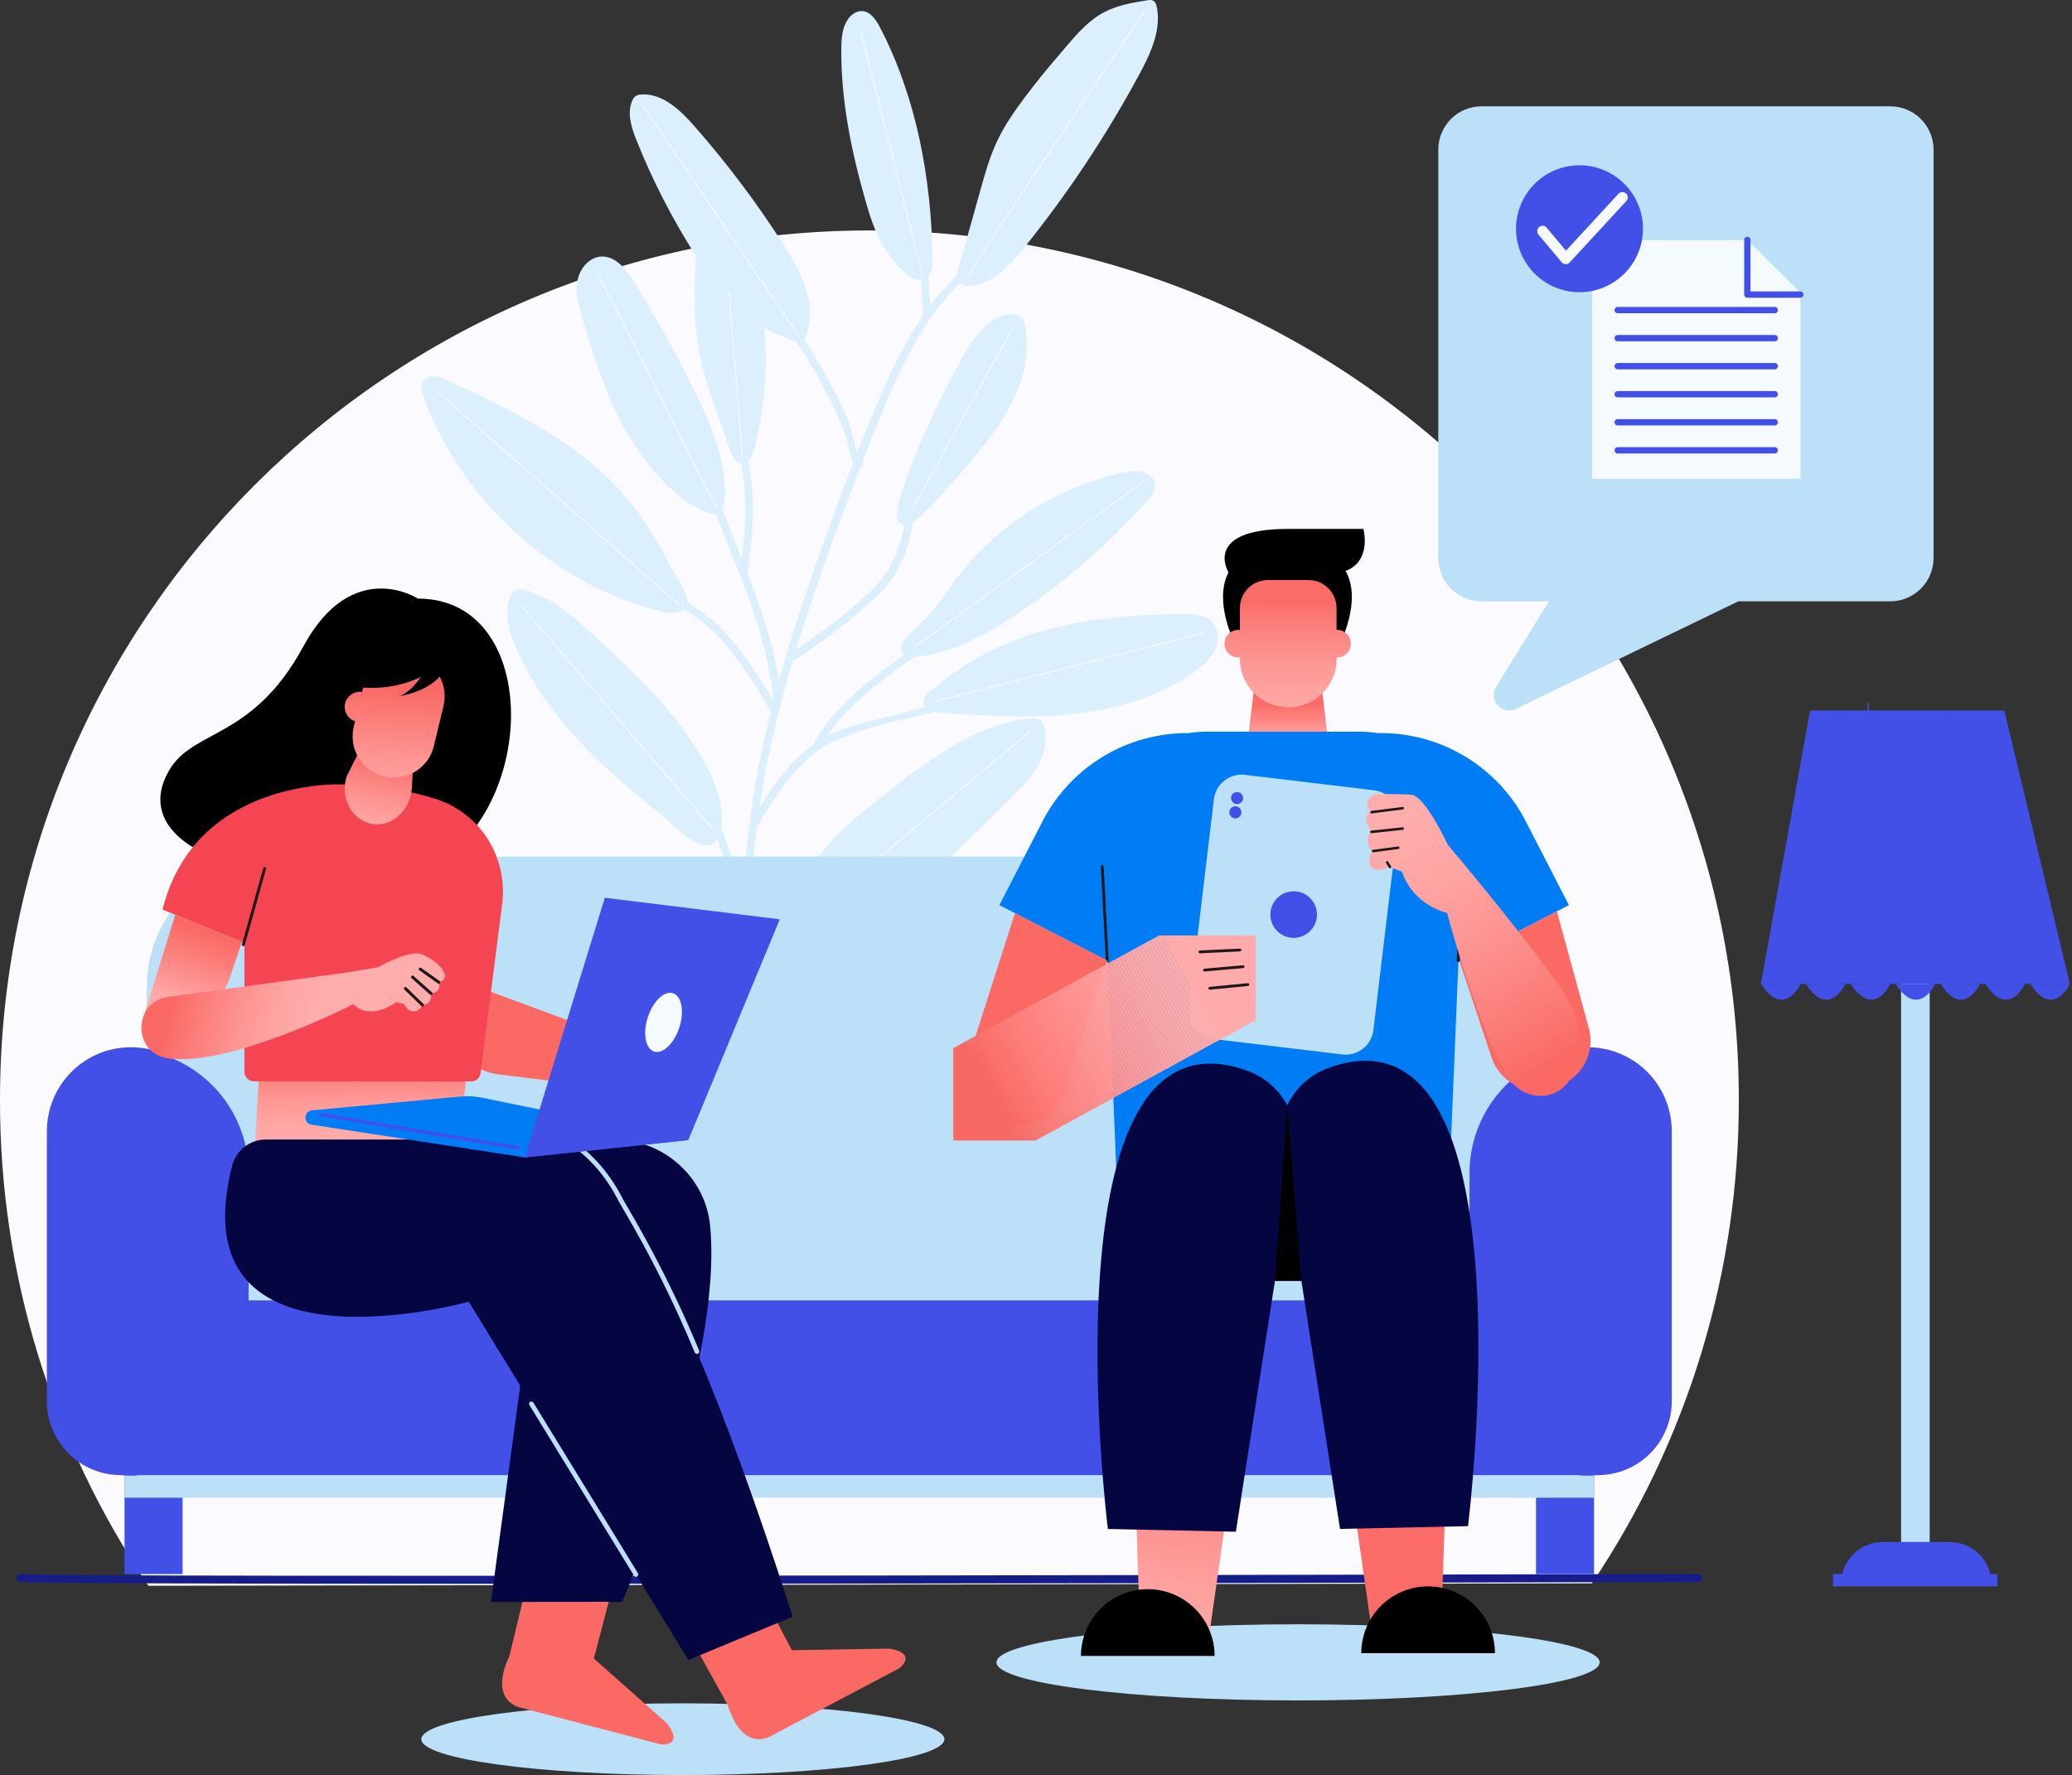 <svg width="587" height="503" viewBox="0 0 587 503" fill="none" xmlns="http://www.w3.org/2000/svg">
<rect x="0" y="0" width="587" height="503" fill="#333333" stroke="none"/>
<path d="M450.996 448.639C478.2 408.119 492.69 360.401 492.611 311.597C492.611 175.563 382.332 65.301 246.296 65.301C110.259 65.301 0 175.58 0 311.613C-0.083 360.692 14.565 408.666 42.05 449.326L450.996 448.639Z" fill="#FAFAFF"/>
<path d="M342.975 175.749C341.043 174.09 338.255 173.98 335.706 173.99C322.428 174.056 309.068 175.016 296.272 178.534C284.601 181.747 273.368 187.198 264.439 195.32C264.122 195.433 263.815 195.574 263.523 195.742C262.129 196.562 261.166 198.361 261.837 199.834C261.924 200.024 262.036 200.201 262.169 200.362L252.742 202.789C246.624 204.365 240.162 205.544 234.486 208.431C240.676 199.267 250.023 192.641 259.006 186.159C269.169 185.302 278.427 180.337 286.931 174.783C300.354 166.012 312.603 155.563 323.381 143.691C323.952 143.063 324.517 142.432 325.077 141.799C326.405 140.309 327.779 138.546 327.029 136.445C326.637 135.419 325.862 134.586 324.868 134.121C322.79 133.109 320.5 133.457 318.329 133.929C299.925 137.865 283.472 148.1 271.805 162.867C270.049 165.104 268.406 167.438 266.76 169.771C264.471 172.965 261.812 175.878 258.84 178.448C257.804 179.358 256.872 180.379 256.058 181.492C255.394 182.391 254.793 183.45 255.547 184.678C255.732 184.974 255.965 185.237 256.237 185.455C246.485 192.509 236.547 199.878 230.638 210.443C230.57 210.569 230.523 210.706 230.502 210.848C224.026 215.442 219.326 222.2 215.137 228.962C217.228 214.732 220.591 200.704 224.677 186.909C224.826 186.969 224.988 186.989 225.147 186.968C225.307 186.947 225.458 186.886 225.586 186.789C233.974 181.123 242.399 174.913 249.582 167.746C255.132 162.203 257.27 155.431 258.664 148.059C258.983 147.83 259.29 147.584 259.583 147.322C261.604 145.523 263.531 143.621 265.356 141.623C268.874 137.848 272.286 133.975 275.592 130.005C280.04 124.671 284.326 119.115 287.27 112.824C290.214 106.534 291.758 99.411 290.49 92.576C290.284 91.471 289.942 90.286 289.026 89.639C288.342 89.218 287.543 89.023 286.742 89.081C280.478 89.167 276.12 95.152 273.036 100.606C266.79 111.657 261.411 123.177 256.948 135.061C255.756 138.234 254.624 141.533 254.322 144.879C253.989 145.495 253.908 146.216 254.096 146.891C254.14 147.04 254.199 147.185 254.272 147.322C254.286 147.632 254.309 147.941 254.342 148.248L254.485 147.661C254.92 148.245 255.563 148.639 256.28 148.763C254.777 155.863 252.384 162.117 246.654 167.457C240.075 173.598 232.912 179.098 225.484 184.17C226.176 181.889 226.885 179.616 227.611 177.352C232.441 162.293 237.928 147.419 243.64 132.661C243.828 132.621 244 132.528 244.136 132.392C244.273 132.257 244.366 132.085 244.407 131.897L244.45 131.645C244.499 131.374 244.462 131.094 244.344 130.845C245.718 127.304 247.104 123.773 248.5 120.25C254.229 105.757 260.908 91.04 272.087 80.122C272.087 80.122 272.087 80.122 272.107 80.142C272.308 80.319 272.531 80.47 272.771 80.59C273.604 81.012 274.587 81.018 275.513 80.906C281.517 80.185 286.035 75.263 289.836 70.559C302.302 55.141 313.312 38.6 322.727 21.151C325.263 16.454 327.736 11.339 328.008 6.121C328.083 4.799 328.001 3.473 327.763 2.171C327.616 1.374 327.328 0.488 326.591 0.149C326.09 -0.083 325.509 0.003 324.968 0.093C320.825 0.757 316.606 1.477 312.885 3.412C307.647 6.151 303.9 11.08 300.092 15.495C296.657 19.478 293.328 23.554 290.184 27.776C287.373 31.544 284.667 35.437 282.629 39.683C280.412 44.306 279.018 49.276 277.65 54.215C275.513 61.812 273.388 69.402 271.277 76.985C271.189 77.31 271.15 77.645 271.161 77.981C268.376 80.655 265.814 83.551 263.5 86.641C263.387 83.811 263.221 80.983 263.002 78.157C264.097 76.859 264.24 74.788 264.207 72.992C263.805 50.467 259.666 27.677 249.27 7.694C248.161 5.57 246.561 3.206 244.168 3.143C242.558 3.1 241.101 4.186 240.185 5.513C238.565 7.89 238.366 10.934 238.343 13.812C238.22 28.261 241.131 42.587 245.081 56.485C246.299 60.77 247.63 65.062 249.781 68.959C251.942 72.869 254.878 76.296 258.411 79.03L257.668 78.35C258.697 79.03 259.809 79.445 260.884 79.319C261.128 82.702 261.298 86.088 261.396 89.476C261.394 89.506 261.394 89.536 261.396 89.566C256.533 96.639 252.679 104.48 249.29 112.492C247.077 117.733 244.922 123.013 242.824 128.332C241.911 125.73 241.47 122.275 240.66 120.193C239.408 117.019 237.994 113.912 236.424 110.883C233.822 105.807 230.864 100.925 227.814 96.108C228.478 95.401 228.81 94.083 229.185 92.158C229.712 89.02 229.526 85.804 228.64 82.748C227.336 78.018 224.777 73.739 222.151 69.593C214.539 57.658 206.022 46.325 196.675 35.693C192.692 31.152 187.676 26.372 181.642 26.774C181.138 26.779 180.643 26.904 180.198 27.139C179.679 27.503 179.287 28.019 179.076 28.616C177.582 32.158 178.9 36.201 180.327 39.772C184.891 51.197 190.528 62.163 197.163 72.524C196.522 82.343 196.346 92.254 198.474 101.837C199.53 106.594 201.129 111.208 202.746 115.808C204.14 119.805 205.535 123.8 206.932 127.795C207.43 129.222 208.133 130.852 209.587 131.227C209.689 131.252 209.792 131.271 209.896 131.283C211.761 140.392 211.3 149.019 210.125 158.25C208.293 153.603 206.431 149.025 204.708 144.474C207.645 132.717 200.303 117.89 195.287 107.882C190.481 98.289 185.239 88.93 179.56 79.803C177.406 76.345 174.429 72.501 170.356 72.69C166.827 72.853 164.135 76.255 163.548 79.737C162.96 83.219 163.966 86.758 164.975 90.143C168.361 101.539 171.903 113.027 177.98 123.247C182.767 131.303 192.622 144.03 202.875 145.819C209.252 162.495 217.481 179.859 218.954 197.69C218.969 197.932 219.057 198.163 219.207 198.354C219.187 198.42 219.17 198.487 219.154 198.553C215.25 192.037 211.041 185.482 205.999 179.819C202.71 176.128 198.823 173.21 194.713 170.617C194.713 168.035 192.028 164.331 191.115 162.545C187.291 155.056 183.095 147.697 177.668 141.235C164.491 125.544 145.308 116.409 126.74 107.736C124.569 106.74 121.585 105.877 120.101 107.769C119.026 109.153 119.537 111.151 120.144 112.798C130.7 141.48 155.608 164.463 185.044 172.682C187.119 173.263 191.782 174.514 193.82 172.659C197.701 175.115 201.359 177.884 204.442 181.379C209.786 187.44 214.198 194.497 218.307 201.434C218.333 201.477 218.363 201.517 218.397 201.554C215.617 212.527 213.523 223.663 212.126 234.897C211.439 240.622 211.008 246.358 210.769 252.101C208.6 246.192 206.434 240.283 204.27 234.372C205.929 225.108 198.627 213.819 193.618 206.792C186.75 197.166 178.017 189.076 169.34 181.047C163.365 175.507 157.108 169.808 149.351 167.285C148.451 166.989 147.472 166.744 146.566 167.026C145.262 167.438 144.525 168.815 144.156 170.133C142.898 174.627 144.379 179.427 146.244 183.699C154.672 203.018 170.635 217.556 186.807 230.445C191.059 233.834 199.632 243.577 203.148 237.695C205.458 244.002 207.769 250.308 210.082 256.615C210.174 256.876 210.361 257.093 210.606 257.223C210.251 273.122 211.244 289.052 212.266 304.931C212.359 306.339 214.563 306.349 214.47 304.931C214.038 298.273 213.604 291.604 213.275 284.932C217.131 276.021 222.524 267.858 229.208 260.814C233.682 266.537 240.809 263.536 246.183 260.386C261.575 251.364 274.368 238.083 286.875 225.563C289.633 222.801 292.428 219.989 294.284 216.557C296.139 213.125 296.939 208.923 295.518 205.291C295.342 204.73 295.001 204.235 294.539 203.871C293.925 203.452 293.122 203.479 292.385 203.539C277.242 204.803 264.307 214.493 252.297 223.803C245.044 229.43 237.652 235.182 232.009 242.501C228.395 247.191 225.142 253.186 227.993 258.886C221.938 265.166 216.899 272.351 213.056 280.182C212.495 266.62 212.458 253.05 213.806 239.524C213.989 237.688 214.204 235.856 214.43 234.024C214.603 233.933 214.747 233.795 214.845 233.625C220.744 223.866 227.097 213.679 238.117 209.228C246.568 205.819 255.839 203.801 264.914 201.736C265.415 201.822 265.92 201.881 266.428 201.912C278.779 202.772 291.193 203.618 303.475 202.367C315.756 201.116 328.081 197.63 338.192 190.514C340.642 188.791 343.025 186.763 344.25 184.031C345.475 181.299 345.229 177.704 342.975 175.749ZM211.768 162.442C213.318 151.508 214.208 141.231 211.994 130.56C212.459 130.165 212.821 129.664 213.049 129.099C213.13 128.895 213.197 128.685 213.248 128.472C213.722 127.353 214.073 126.185 214.294 124.99C216.548 114.477 217.666 103.527 216.521 92.888C218.849 94.216 221.293 95.327 223.824 96.208C224.385 96.41 224.962 96.562 225.55 96.662C228.926 101.973 232.189 107.361 235.023 112.99C236.986 116.843 238.656 120.837 240.019 124.94C240.64 126.842 240.836 129.235 241.735 131.104C236.424 144.713 231.508 158.512 226.937 172.33C224.674 179.178 222.549 186.102 220.624 193.073C219.13 182.647 215.632 172.446 211.768 162.442Z" fill="#DCEFFD"/>
<path d="M274.464 78.16C274.435 78.161 274.406 78.154 274.381 78.141C274.342 78.119 274.314 78.083 274.303 78.041C274.291 77.998 274.296 77.953 274.318 77.915C279.011 69.563 323.846 3.402 324.297 2.735C324.309 2.717 324.325 2.701 324.343 2.689C324.361 2.677 324.381 2.669 324.402 2.665C324.424 2.661 324.446 2.661 324.467 2.666C324.488 2.671 324.508 2.679 324.526 2.692C324.562 2.716 324.588 2.754 324.596 2.797C324.605 2.84 324.597 2.884 324.573 2.921C324.118 3.585 279.293 69.739 274.606 78.077C274.592 78.103 274.571 78.123 274.546 78.138C274.521 78.153 274.493 78.16 274.464 78.16Z" fill="#F5FAFF"/>
<path d="M261.319 78.16C261.282 78.161 261.245 78.149 261.216 78.126C261.186 78.103 261.166 78.071 261.157 78.034L243.647 8.56C243.637 8.517 243.644 8.472 243.667 8.434C243.69 8.396 243.727 8.369 243.77 8.358C243.791 8.353 243.813 8.351 243.834 8.354C243.855 8.357 243.876 8.365 243.895 8.376C243.913 8.387 243.929 8.402 243.942 8.419C243.955 8.437 243.964 8.456 243.969 8.477L261.479 77.955C261.484 77.976 261.485 77.998 261.482 78.019C261.479 78.041 261.472 78.062 261.461 78.081C261.45 78.1 261.435 78.116 261.418 78.129C261.4 78.142 261.38 78.152 261.359 78.157L261.319 78.16Z" fill="#F5FAFF"/>
<path d="M225.756 94.648C225.728 94.648 225.701 94.641 225.677 94.629C225.653 94.616 225.632 94.597 225.616 94.575L182.272 30.382C182.257 30.364 182.245 30.343 182.239 30.321C182.232 30.299 182.23 30.275 182.233 30.252C182.236 30.228 182.244 30.206 182.256 30.186C182.268 30.166 182.284 30.149 182.304 30.136C182.323 30.122 182.345 30.113 182.368 30.109C182.391 30.105 182.415 30.106 182.438 30.112C182.46 30.117 182.482 30.128 182.5 30.142C182.519 30.157 182.534 30.175 182.545 30.196L225.892 94.389C225.904 94.407 225.913 94.427 225.918 94.449C225.923 94.47 225.923 94.492 225.919 94.514C225.915 94.536 225.907 94.556 225.895 94.575C225.883 94.593 225.867 94.609 225.849 94.621C225.821 94.639 225.789 94.649 225.756 94.648V94.648Z" fill="#F5FAFF"/>
<path d="M210.308 129.448C210.264 129.448 210.221 129.43 210.19 129.399C210.159 129.368 210.142 129.326 210.142 129.282C210.142 128.707 206.427 83.256 206.391 82.811C206.389 82.789 206.391 82.767 206.398 82.746C206.405 82.725 206.416 82.706 206.43 82.689C206.444 82.673 206.461 82.659 206.481 82.649C206.5 82.639 206.522 82.633 206.543 82.632C206.565 82.63 206.587 82.632 206.608 82.639C206.629 82.646 206.648 82.656 206.665 82.671C206.681 82.685 206.695 82.702 206.705 82.722C206.715 82.741 206.721 82.762 206.723 82.784C206.875 84.663 210.473 128.843 210.473 129.295C210.469 129.336 210.45 129.375 210.42 129.403C210.389 129.431 210.349 129.447 210.308 129.448V129.448Z" fill="#F5FAFF"/>
<path d="M203.108 144.146C203.077 144.146 203.046 144.137 203.02 144.121C202.993 144.104 202.972 144.081 202.958 144.053L169.061 77.311C169.041 77.271 169.038 77.225 169.052 77.183C169.065 77.141 169.095 77.106 169.134 77.085C169.174 77.065 169.219 77.062 169.261 77.076C169.302 77.089 169.337 77.119 169.357 77.158L203.254 143.903C203.264 143.923 203.27 143.944 203.272 143.966C203.274 143.987 203.271 144.009 203.265 144.03C203.258 144.051 203.247 144.07 203.232 144.086C203.218 144.103 203.201 144.116 203.181 144.126C203.159 144.138 203.133 144.145 203.108 144.146V144.146Z" fill="#F5FAFF"/>
<path d="M192.277 171.467C192.237 171.467 192.198 171.453 192.167 171.427L123.483 110.73C123.467 110.715 123.454 110.698 123.444 110.678C123.435 110.658 123.429 110.637 123.428 110.615C123.427 110.593 123.43 110.571 123.437 110.55C123.444 110.53 123.456 110.511 123.47 110.494C123.485 110.478 123.502 110.465 123.522 110.455C123.542 110.445 123.563 110.44 123.585 110.439C123.607 110.438 123.629 110.441 123.65 110.448C123.67 110.455 123.689 110.466 123.706 110.481L192.386 171.165C192.417 171.196 192.434 171.238 192.434 171.281C192.434 171.325 192.417 171.367 192.386 171.398C192.374 171.416 192.358 171.432 192.339 171.444C192.32 171.456 192.299 171.464 192.277 171.467V171.467Z" fill="#F5FAFF"/>
<path d="M201.717 234.867C201.693 234.867 201.669 234.861 201.647 234.851C201.625 234.841 201.606 234.826 201.591 234.807L147.303 171.408C147.275 171.373 147.261 171.33 147.265 171.286C147.268 171.242 147.289 171.201 147.323 171.172C147.339 171.158 147.358 171.147 147.379 171.14C147.4 171.133 147.421 171.131 147.443 171.133C147.465 171.135 147.486 171.141 147.505 171.151C147.524 171.161 147.541 171.175 147.555 171.192L201.843 234.591C201.871 234.625 201.886 234.668 201.883 234.712C201.879 234.756 201.859 234.798 201.826 234.827C201.796 234.853 201.757 234.867 201.717 234.867V234.867Z" fill="#F5FAFF"/>
<path d="M257.797 145.566C257.77 145.566 257.742 145.559 257.718 145.546C257.679 145.525 257.651 145.489 257.639 145.447C257.628 145.404 257.633 145.359 257.655 145.321L286.792 92.809C286.813 92.77 286.849 92.742 286.891 92.73C286.933 92.718 286.979 92.722 287.017 92.742C287.056 92.764 287.084 92.8 287.096 92.842C287.107 92.884 287.102 92.93 287.081 92.968L257.943 145.48C257.929 145.506 257.908 145.528 257.882 145.544C257.857 145.559 257.827 145.567 257.797 145.566Z" fill="#F5FAFF"/>
<path d="M259.135 183.397C259.109 183.397 259.083 183.391 259.059 183.378C259.035 183.366 259.015 183.349 258.999 183.327C258.986 183.309 258.977 183.289 258.972 183.268C258.968 183.247 258.967 183.224 258.971 183.203C258.974 183.181 258.982 183.161 258.994 183.142C259.006 183.124 259.021 183.108 259.039 183.095L324.337 135.96C324.373 135.935 324.417 135.925 324.461 135.932C324.504 135.938 324.543 135.962 324.57 135.997C324.582 136.015 324.591 136.035 324.596 136.056C324.601 136.078 324.602 136.1 324.598 136.121C324.594 136.143 324.586 136.163 324.575 136.182C324.563 136.201 324.548 136.217 324.53 136.229L259.232 183.364C259.203 183.384 259.17 183.396 259.135 183.397V183.397Z" fill="#F5FAFF"/>
<path d="M264.884 198.855C264.847 198.855 264.812 198.843 264.783 198.82C264.754 198.797 264.733 198.765 264.725 198.729C264.72 198.708 264.718 198.686 264.721 198.664C264.724 198.643 264.732 198.622 264.743 198.603C264.754 198.584 264.769 198.568 264.786 198.555C264.803 198.542 264.823 198.532 264.845 198.527L340.771 179.274C340.792 179.269 340.814 179.268 340.835 179.271C340.857 179.274 340.877 179.281 340.896 179.292C340.914 179.303 340.931 179.318 340.943 179.336C340.956 179.353 340.965 179.373 340.97 179.394C340.976 179.415 340.977 179.437 340.974 179.459C340.971 179.48 340.964 179.501 340.953 179.52C340.942 179.539 340.927 179.555 340.909 179.568C340.892 179.581 340.872 179.591 340.851 179.596L264.924 198.849L264.884 198.855Z" fill="#F5FAFF"/>
<path d="M232.228 257.289C232.195 257.289 232.162 257.278 232.134 257.258C232.106 257.239 232.085 257.211 232.074 257.18C232.062 257.148 232.061 257.113 232.069 257.081C232.078 257.048 232.096 257.019 232.122 256.997L291.678 207.127C291.712 207.099 291.755 207.086 291.799 207.091C291.842 207.095 291.882 207.116 291.91 207.15C291.924 207.167 291.935 207.186 291.942 207.206C291.949 207.227 291.951 207.249 291.949 207.271C291.947 207.292 291.941 207.313 291.931 207.333C291.921 207.352 291.907 207.369 291.89 207.383L232.335 257.249C232.305 257.274 232.267 257.288 232.228 257.289V257.289Z" fill="#F5FAFF"/>
<path d="M141.491 448.782C64.638 448.782 6.254 448.623 5.255 448.118C4.998 447.998 4.796 447.785 4.689 447.523C4.582 447.26 4.577 446.967 4.676 446.701C4.775 446.436 4.971 446.217 5.224 446.089C5.477 445.961 5.769 445.933 6.042 446.01C14.635 447.142 476.436 445.984 481.106 445.974C481.395 445.989 481.668 446.115 481.867 446.326C482.066 446.536 482.177 446.814 482.177 447.104C482.177 447.394 482.066 447.672 481.867 447.882C481.668 448.093 481.395 448.219 481.106 448.234C414.451 448.417 257.09 448.782 141.491 448.782Z" fill="#161D8A"/>
<path d="M408.297 242.707H78.586C58.157 242.707 41.595 259.268 41.595 279.698V357.48C41.595 377.909 58.157 394.471 78.586 394.471H408.297C428.726 394.471 445.287 377.909 445.287 357.48V279.698C445.287 259.268 428.726 242.707 408.297 242.707Z" fill="#BBE0F8"/>
<path d="M51.729 418.144H35.278V446.01H51.729V418.144Z" fill="#4250E8"/>
<path d="M451.601 418.144H435.15V446.01H451.601V418.144Z" fill="#4250E8"/>
<path d="M451.604 411.403H35.278V424.381H451.604V411.403Z" fill="#BBE0F8"/>
<path d="M35.242 297.177C44.573 297.177 53.523 300.884 60.121 307.483C66.72 314.081 70.427 323.031 70.427 332.363V380.576H35.242V297.177V297.177Z" fill="#4250E8"/>
<path d="M451.498 380.579H416.313V332.366C416.313 323.034 420.019 314.085 426.618 307.486C433.216 300.888 442.166 297.181 451.498 297.181V380.579Z" fill="#4250E8"/>
<path d="M448.971 296.749C436.086 297.207 426.068 308.188 426.068 321.08V368.46H60.831V321.08C60.831 308.188 50.806 297.207 37.927 296.749C34.734 296.633 31.55 297.161 28.566 298.303C25.581 299.444 22.858 301.176 20.558 303.394C18.257 305.611 16.428 308.27 15.178 311.211C13.928 314.151 13.284 317.314 13.284 320.509V397.04C13.284 402.591 15.489 407.915 19.415 411.841C23.34 415.766 28.665 417.972 34.216 417.972H34.276C36.107 418.202 37.961 418.202 39.792 417.972H447.076C448.908 418.202 450.761 418.202 452.593 417.972H452.679C458.231 417.972 463.555 415.766 467.48 411.841C471.406 407.915 473.611 402.591 473.611 397.04V320.509C473.611 317.314 472.967 314.152 471.717 311.212C470.468 308.271 468.639 305.613 466.339 303.395C464.039 301.177 461.316 299.446 458.332 298.304C455.348 297.162 452.164 296.633 448.971 296.749Z" fill="#4250E8"/>
<path d="M43.504 383.318C43.27 383.321 43.042 383.251 42.85 383.117C42.659 382.983 42.515 382.792 42.439 382.571C42.363 382.35 42.358 382.111 42.426 381.887C42.494 381.664 42.631 381.467 42.817 381.326L60.13 367.578C60.246 367.488 60.377 367.422 60.518 367.383C60.658 367.344 60.805 367.334 60.95 367.352C61.095 367.37 61.234 367.416 61.361 367.488C61.488 367.56 61.599 367.657 61.689 367.772C61.779 367.887 61.844 368.018 61.883 368.159C61.922 368.3 61.933 368.446 61.915 368.591C61.897 368.736 61.85 368.876 61.778 369.002C61.706 369.129 61.61 369.241 61.495 369.33L44.181 383.079C43.989 383.233 43.75 383.317 43.504 383.318V383.318Z" fill="#4250E8"/>
<path d="M441.344 385.09C441.197 385.09 441.052 385.061 440.917 385.004C440.782 384.947 440.66 384.863 440.557 384.758L425.288 369.234C425.186 369.13 425.105 369.008 425.051 368.873C424.996 368.738 424.969 368.594 424.97 368.449C424.971 368.304 425.001 368.16 425.057 368.026C425.114 367.892 425.196 367.771 425.3 367.669C425.403 367.567 425.526 367.486 425.661 367.431C425.795 367.377 425.939 367.349 426.085 367.35C426.23 367.351 426.374 367.381 426.508 367.438C426.641 367.494 426.763 367.577 426.865 367.68L442.134 383.205C442.286 383.361 442.388 383.558 442.429 383.772C442.469 383.986 442.446 384.207 442.362 384.407C442.277 384.608 442.136 384.78 441.955 384.9C441.774 385.021 441.561 385.086 441.344 385.087V385.09Z" fill="#4250E8"/>
<path d="M367.744 481.813C414.935 481.813 453.191 476.983 453.191 471.025C453.191 465.067 414.935 460.237 367.744 460.237C320.553 460.237 282.297 465.067 282.297 471.025C282.297 476.983 320.553 481.813 367.744 481.813Z" fill="#BBE0F8"/>
<path d="M377.51 220.398H352.243L355.247 195.27H374.506L377.51 220.398Z" fill="url(#paint0_linear_181_391)"/>
<path d="M386.246 149.872H364.882C340.512 149.872 348.04 162.18 348.04 162.18C343.675 170.478 349.876 182.395 349.876 182.395H379.587C379.587 182.395 385.788 170.488 381.423 162.18C381.346 162.037 381.253 161.914 381.17 161.778C388.739 158.983 386.246 149.872 386.246 149.872Z" fill="black"/>
<path d="M378.641 178.468V172.277C378.641 170.178 377.808 168.166 376.324 166.682C374.84 165.198 372.827 164.364 370.728 164.364H359.177C357.08 164.366 355.069 165.201 353.588 166.685C352.106 168.169 351.273 170.18 351.273 172.277V178.504C351.164 178.504 351.058 178.471 350.941 178.471C350.417 178.456 349.894 178.546 349.405 178.736C348.916 178.926 348.47 179.213 348.094 179.578C347.717 179.944 347.418 180.382 347.213 180.865C347.009 181.349 346.904 181.868 346.904 182.393C346.904 182.918 347.009 183.437 347.213 183.921C347.418 184.404 347.717 184.842 348.094 185.207C348.47 185.573 348.916 185.859 349.405 186.05C349.894 186.24 350.417 186.33 350.941 186.315C351.054 186.315 351.16 186.291 351.273 186.281V186.736C351.274 190.366 352.717 193.848 355.284 196.415C357.851 198.982 361.332 200.424 364.962 200.425V200.425C368.593 200.425 372.075 198.983 374.642 196.416C377.209 193.849 378.651 190.367 378.651 186.736V186.315C379.176 186.33 379.698 186.24 380.187 186.05C380.677 185.859 381.123 185.573 381.499 185.207C381.876 184.842 382.175 184.404 382.379 183.921C382.584 183.437 382.689 182.918 382.689 182.393C382.689 181.868 382.584 181.349 382.379 180.865C382.175 180.382 381.876 179.944 381.499 179.578C381.123 179.213 380.677 178.926 380.187 178.736C379.698 178.546 379.176 178.456 378.651 178.471L378.641 178.468Z" fill="url(#paint1_linear_181_391)"/>
<path d="M444.474 256.472L432.266 232.742C428.306 225.049 422.263 218.624 414.827 214.201C407.39 209.777 398.86 207.534 390.21 207.728C388.633 207.471 387.04 207.336 385.443 207.326H341.518C339.925 207.337 338.334 207.47 336.761 207.724C328.218 207.65 319.821 209.95 312.507 214.367C305.194 218.785 299.25 225.146 295.339 232.742L283.127 256.472L313.798 272.262L316.493 337.481C316.534 338.422 316.936 339.311 317.617 339.963C318.297 340.614 319.203 340.977 320.145 340.976H406.833C407.775 340.977 408.681 340.614 409.361 339.963C410.041 339.311 410.444 338.422 410.484 337.481L413.166 272.601L444.474 256.472Z" fill="#007CF4"/>
<path d="M413.083 272.594H413.06C413.007 272.592 412.955 272.58 412.907 272.557C412.859 272.535 412.816 272.503 412.781 272.464C412.746 272.424 412.719 272.378 412.702 272.328C412.685 272.278 412.677 272.226 412.681 272.173L414.108 245.532C414.107 245.477 414.118 245.422 414.139 245.371C414.16 245.32 414.191 245.274 414.231 245.235C414.271 245.197 414.318 245.167 414.37 245.148C414.421 245.128 414.476 245.12 414.532 245.123C414.587 245.126 414.641 245.14 414.69 245.165C414.739 245.19 414.783 245.224 414.818 245.267C414.854 245.309 414.88 245.359 414.896 245.412C414.911 245.465 414.915 245.52 414.908 245.575L413.481 272.216C413.476 272.318 413.432 272.414 413.358 272.485C413.283 272.555 413.185 272.595 413.083 272.594V272.594Z" fill="#1F191A"/>
<path d="M313.685 272.594C313.583 272.595 313.484 272.556 313.41 272.486C313.335 272.415 313.291 272.318 313.287 272.216L311.86 245.575C311.853 245.52 311.857 245.465 311.872 245.412C311.888 245.359 311.914 245.309 311.95 245.267C311.985 245.224 312.029 245.19 312.078 245.165C312.127 245.14 312.181 245.126 312.236 245.123C312.292 245.12 312.347 245.128 312.398 245.148C312.45 245.167 312.497 245.197 312.537 245.235C312.577 245.274 312.608 245.32 312.629 245.371C312.65 245.422 312.661 245.477 312.66 245.532L314.087 272.173C314.092 272.279 314.056 272.383 313.985 272.462C313.914 272.541 313.815 272.588 313.709 272.594H313.685Z" fill="#1F191A"/>
<path d="M380.311 298.781L343.725 294.402C341.647 294.154 339.752 293.09 338.458 291.445C337.164 289.8 336.576 287.708 336.824 285.629L343.904 226.442C344.154 224.364 345.218 222.469 346.864 221.176C348.51 219.882 350.602 219.296 352.681 219.545L389.27 223.919C391.348 224.169 393.243 225.233 394.536 226.879C395.83 228.525 396.417 230.617 396.167 232.696L389.087 291.88C388.964 292.909 388.64 293.904 388.132 294.808C387.624 295.712 386.944 296.507 386.129 297.148C385.314 297.789 384.38 298.263 383.382 298.543C382.384 298.823 381.34 298.904 380.311 298.781V298.781Z" fill="#BBE0F8"/>
<path d="M370.576 264.331C373.442 262.077 373.939 257.927 371.685 255.06C369.431 252.194 365.28 251.698 362.414 253.952C359.548 256.206 359.051 260.356 361.305 263.223C363.559 266.089 367.71 266.585 370.576 264.331Z" fill="#4250E8"/>
<path d="M352.156 226.329C352.116 226.664 351.977 226.98 351.757 227.236C351.538 227.492 351.247 227.677 350.922 227.768C350.597 227.859 350.252 227.851 349.932 227.746C349.611 227.641 349.329 227.443 349.12 227.178C348.912 226.913 348.787 226.591 348.761 226.255C348.736 225.919 348.81 225.582 348.975 225.288C349.141 224.994 349.39 224.756 349.691 224.603C349.992 224.45 350.331 224.39 350.666 224.431C350.889 224.457 351.104 224.528 351.299 224.638C351.494 224.747 351.666 224.895 351.805 225.071C351.943 225.247 352.045 225.449 352.106 225.665C352.166 225.881 352.183 226.107 352.156 226.329Z" fill="#4250E8"/>
<path d="M351.675 230.369C351.635 230.705 351.497 231.021 351.277 231.278C351.057 231.535 350.766 231.722 350.44 231.813C350.115 231.905 349.769 231.898 349.448 231.793C349.126 231.688 348.843 231.49 348.634 231.225C348.425 230.959 348.299 230.637 348.273 230.3C348.247 229.963 348.322 229.625 348.487 229.33C348.653 229.035 348.902 228.796 349.204 228.643C349.505 228.49 349.846 228.43 350.181 228.47C350.631 228.525 351.04 228.756 351.32 229.111C351.6 229.467 351.728 229.919 351.675 230.369V230.369Z" fill="#4250E8"/>
<path d="M284.332 318.368L282.772 317.857C281.076 317.303 279.506 316.42 278.151 315.26C276.796 314.099 275.683 312.682 274.876 311.091C274.068 309.5 273.582 307.765 273.446 305.986C273.309 304.207 273.524 302.418 274.079 300.723L287.542 258.736L313.685 272.196L301.483 309.675C300.929 311.372 300.045 312.944 298.883 314.3C297.721 315.655 296.302 316.769 294.71 317.576C293.117 318.384 291.38 318.869 289.6 319.005C287.819 319.141 286.029 318.924 284.332 318.368V318.368Z" fill="#FA6964"/>
<path d="M355.778 289.062L345.358 294.761L329.107 265.059H355.778V289.062Z" fill="#FFABAB"/>
<path d="M345.358 294.761L344.571 295.192L328.157 265.196L328.406 265.059H329.107L345.358 294.761Z" fill="#FFABAB"/>
<path d="M328.163 265.165L327.374 265.596L343.789 295.591L344.578 295.159L328.163 265.165Z" fill="#FFABAB"/>
<path d="M327.374 265.607L326.584 266.038L342.999 296.033L343.788 295.601L327.374 265.607Z" fill="#FFABAB"/>
<path d="M326.585 266.029L325.796 266.461L342.211 296.456L343 296.024L326.585 266.029Z" fill="#FFAAAA"/>
<path d="M325.794 266.462L325.005 266.894L341.42 296.888L342.209 296.456L325.794 266.462Z" fill="#FFAAAA"/>
<path d="M325.006 266.884L324.217 267.316L340.632 297.311L341.421 296.879L325.006 266.884Z" fill="#FFAAAA"/>
<path d="M324.215 267.327L323.426 267.759L339.841 297.753L340.63 297.321L324.215 267.327Z" fill="#FFA9A9"/>
<path d="M323.429 267.752L322.64 268.184L339.054 298.179L339.844 297.747L323.429 267.752Z" fill="#FFA9A9"/>
<path d="M322.634 268.191L321.845 268.623L338.26 298.618L339.049 298.186L322.634 268.191Z" fill="#FFA8A8"/>
<path d="M321.843 268.63L321.054 269.062L337.469 299.057L338.258 298.625L321.843 268.63Z" fill="#FFA8A8"/>
<path d="M321.055 269.056L320.266 269.488L336.681 299.483L337.47 299.051L321.055 269.056Z" fill="#FFA7A7"/>
<path d="M320.264 269.485L319.475 269.917L335.889 299.912L336.679 299.48L320.264 269.485Z" fill="#FFA7A5"/>
<path d="M319.478 269.911L318.688 270.343L335.103 300.338L335.892 299.906L319.478 269.911Z" fill="#FFA6A6"/>
<path d="M318.686 270.353L317.897 270.785L334.312 300.78L335.101 300.348L318.686 270.353Z" fill="#FFA6A4"/>
<path d="M317.899 270.776L317.109 271.208L333.524 301.203L334.313 300.771L317.899 270.776Z" fill="#FFA4A3"/>
<path d="M317.104 271.215L316.315 271.647L332.73 301.642L333.519 301.21L317.104 271.215Z" fill="#FFA4A4"/>
<path d="M316.313 271.654L315.523 272.086L331.938 302.081L332.727 301.649L316.313 271.654Z" fill="#FFA4A2"/>
<path d="M315.526 272.083L314.737 272.515L331.152 302.51L331.941 302.078L315.526 272.083Z" fill="#FFA2A1"/>
<path d="M314.735 272.515L313.946 272.947L330.361 302.942L331.15 302.51L314.735 272.515Z" fill="#FFA1A0"/>
<path d="M313.947 272.938L313.158 273.37L329.573 303.365L330.362 302.933L313.947 272.938Z" fill="#FFA0A0"/>
<path d="M313.156 273.377L312.367 273.809L328.782 303.804L329.571 303.372L313.156 273.377Z" fill="#FFA09F"/>
<path d="M312.368 273.8L311.579 274.231L327.994 304.226L328.783 303.794L312.368 273.8Z" fill="#FF9F9E"/>
<path d="M311.578 274.243L310.789 274.675L327.204 304.67L327.993 304.238L311.578 274.243Z" fill="#FF9E9D"/>
<path d="M310.787 274.683L309.998 275.114L326.412 305.109L327.202 304.677L310.787 274.683Z" fill="#FF9D9C"/>
<path d="M309.999 275.105L309.209 275.537L325.624 305.532L326.413 305.1L309.999 275.105Z" fill="#FF9C9B"/>
<path d="M309.211 275.528L308.422 275.959L324.837 305.954L325.626 305.522L309.211 275.528Z" fill="#FF9C9A"/>
<path d="M308.419 275.97L307.63 276.402L324.045 306.397L324.834 305.965L308.419 275.97Z" fill="#FF9B9A"/>
<path d="M307.63 276.402L306.841 276.834L323.256 306.829L324.045 306.397L307.63 276.402Z" fill="#FF9A99"/>
<path d="M306.842 276.828L306.053 277.26L322.468 307.255L323.257 306.823L306.842 276.828Z" fill="#FF9998"/>
<path d="M306.051 277.267L305.262 277.699L321.677 307.694L322.466 307.262L306.051 277.267Z" fill="#FF9897"/>
<path d="M305.256 277.706L304.467 278.138L320.882 308.133L321.671 307.701L305.256 277.706Z" fill="#FF9796"/>
<path d="M304.468 278.132L303.679 278.564L320.094 308.559L320.883 308.127L304.468 278.132Z" fill="#FF9695"/>
<path d="M303.682 278.558L302.893 278.99L319.308 308.984L320.097 308.552L303.682 278.558Z" fill="#FF9594"/>
<path d="M302.891 278.997L302.102 279.429L318.516 309.423L319.306 308.992L302.891 278.997Z" fill="#FF9493"/>
<path d="M302.1 279.429L301.311 279.861L317.725 309.856L318.514 309.424L302.1 279.429Z" fill="#FF9392"/>
<path d="M301.312 279.852L300.522 280.284L316.937 310.278L317.726 309.847L301.312 279.852Z" fill="#FF9290"/>
<path d="M300.521 280.291L299.731 280.723L316.146 310.718L316.935 310.286L300.521 280.291Z" fill="#FF918F"/>
<path d="M299.728 280.733L298.938 281.165L315.353 311.16L316.142 310.728L299.728 280.733Z" fill="#FF908E"/>
<path d="M298.939 281.159L298.15 281.591L314.565 311.585L315.354 311.154L298.939 281.159Z" fill="#FF8F8D"/>
<path d="M298.151 281.581L297.362 282.013L313.777 312.008L314.566 311.576L298.151 281.581Z" fill="#FF8E8C"/>
<path d="M297.36 282.02L296.571 282.452L312.986 312.447L313.775 312.015L297.36 282.02Z" fill="#FF8D8B"/>
<path d="M296.572 282.446L295.783 282.878L312.198 312.873L312.987 312.441L296.572 282.446Z" fill="#FF8C8A"/>
<path d="M295.779 282.888L294.99 283.32L311.405 313.315L312.194 312.883L295.779 282.888Z" fill="#FF8B89"/>
<path d="M294.985 283.334L294.196 283.766L310.611 313.761L311.4 313.329L294.985 283.334Z" fill="#FF8A87"/>
<path d="M294.207 283.742L293.417 284.174L309.832 314.169L310.621 313.737L294.207 283.742Z" fill="#FF8986"/>
<path d="M293.412 284.181L292.623 284.613L309.038 314.608L309.827 314.176L293.412 284.181Z" fill="#FF8885"/>
<path d="M292.624 284.604L291.835 285.035L308.25 315.03L309.039 314.598L292.624 284.604Z" fill="#FF8684"/>
<path d="M291.835 285.049L291.045 285.481L307.46 315.476L308.249 315.044L291.835 285.049Z" fill="#FF8582"/>
<path d="M291.046 285.471L290.257 285.903L306.672 315.898L307.461 315.466L291.046 285.471Z" fill="#FF8481"/>
<path d="M290.252 285.911L289.463 286.343L305.878 316.337L306.667 315.905L290.252 285.911Z" fill="#FF8380"/>
<path d="M289.458 286.36L288.668 286.792L305.083 316.786L305.872 316.355L289.458 286.36Z" fill="#FF8280"/>
<path d="M288.676 286.766L287.887 287.198L304.302 317.192L305.091 316.76L288.676 286.766Z" fill="#FD817E"/>
<path d="M287.883 287.208L287.094 287.64L303.509 317.634L304.298 317.203L287.883 287.208Z" fill="#FF807D"/>
<path d="M287.095 287.634L286.306 288.065L302.721 318.06L303.51 317.628L287.095 287.634Z" fill="#FD7F7C"/>
<path d="M286.304 288.073L285.515 288.505L301.929 318.499L302.719 318.067L286.304 288.073Z" fill="#FD7E7A"/>
<path d="M285.516 288.495L284.727 288.927L301.142 318.922L301.931 318.49L285.516 288.495Z" fill="#FD7D79"/>
<path d="M284.723 288.937L283.934 289.369L300.349 319.364L301.138 318.932L284.723 288.937Z" fill="#FC7B78"/>
<path d="M283.932 289.377L283.143 289.808L299.557 319.803L300.347 319.371L283.932 289.377Z" fill="#FC7A76"/>
<path d="M283.144 289.802L282.355 290.234L298.77 320.229L299.559 319.797L283.144 289.802Z" fill="#FC7975"/>
<path d="M282.353 290.235L281.563 290.667L297.978 320.661L298.767 320.23L282.353 290.235Z" fill="#FC7774"/>
<path d="M281.568 290.657L280.779 291.089L297.194 321.084L297.983 320.652L281.568 290.657Z" fill="#FC7671"/>
<path d="M280.775 291.099L279.986 291.531L296.401 321.526L297.19 321.094L280.775 291.099Z" fill="#FB7570"/>
<path d="M279.987 291.525L279.198 291.957L295.613 321.952L296.402 321.52L279.987 291.525Z" fill="#FB746E"/>
<path d="M279.196 291.964L278.407 292.396L294.822 322.391L295.611 321.959L279.196 291.964Z" fill="#FB726D"/>
<path d="M278.401 292.404L277.612 292.835L294.027 322.83L294.816 322.398L278.401 292.404Z" fill="#FA716B"/>
<path d="M294.018 322.853L293.447 323.165H293.165L276.817 293.291L277.607 292.856L294.018 322.853Z" fill="#FA706A"/>
<path d="M292.139 323.165L276.027 293.722L276.817 293.29L293.165 323.165H292.139Z" fill="#F96D68"/>
<path d="M291.11 323.165L275.237 294.154L276.027 293.722L292.139 323.165H291.11Z" fill="#FA6C67"/>
<path d="M290.084 323.165L274.447 294.585L275.237 294.154L291.11 323.165H290.084Z" fill="#F96A66"/>
<path d="M289.059 323.165L273.657 295.016L274.447 294.585L290.085 323.165H289.059Z" fill="#F96964"/>
<path d="M270.069 296.982L273.657 295.016L289.059 323.165H270.069V296.982Z" fill="#F96964"/>
<path d="M339.934 270.118C339.828 270.118 339.726 270.076 339.65 270.001C339.575 269.925 339.533 269.823 339.533 269.717C339.533 269.61 339.575 269.508 339.65 269.433C339.726 269.357 339.828 269.315 339.934 269.315L351.267 268.784C351.32 268.778 351.374 268.783 351.425 268.799C351.476 268.816 351.523 268.843 351.563 268.879C351.602 268.915 351.634 268.96 351.655 269.009C351.676 269.058 351.686 269.112 351.685 269.165C351.689 269.272 351.652 269.376 351.58 269.455C351.509 269.533 351.409 269.581 351.303 269.587L339.971 270.118H339.934Z" fill="#1F191A"/>
<path d="M341.239 275.273C341.138 275.269 341.042 275.227 340.971 275.156C340.9 275.085 340.858 274.989 340.853 274.888C340.849 274.788 340.883 274.689 340.948 274.612C341.014 274.535 341.106 274.485 341.206 274.473L352.13 273.51C352.182 273.502 352.236 273.506 352.288 273.52C352.339 273.534 352.387 273.56 352.428 273.594C352.469 273.628 352.503 273.67 352.526 273.718C352.55 273.766 352.563 273.819 352.564 273.872C352.569 273.925 352.564 273.978 352.549 274.028C352.533 274.078 352.508 274.125 352.474 274.165C352.44 274.206 352.399 274.239 352.353 274.263C352.306 274.288 352.255 274.303 352.203 274.307L341.275 275.273H341.239Z" fill="#1F191A"/>
<path d="M342.729 280.428C342.628 280.425 342.532 280.383 342.46 280.312C342.388 280.241 342.346 280.146 342.341 280.045C342.337 279.944 342.37 279.845 342.435 279.768C342.501 279.69 342.592 279.641 342.693 279.628L353.477 278.579C353.582 278.575 353.684 278.61 353.765 278.677C353.846 278.744 353.899 278.837 353.915 278.941C353.925 279.047 353.892 279.152 353.824 279.234C353.757 279.316 353.659 279.368 353.554 279.379L342.769 280.428H342.729Z" fill="#1F191A"/>
<path d="M439.691 308.311L441.254 307.799C444.679 306.679 447.518 304.244 449.148 301.03C450.777 297.816 451.064 294.087 449.944 290.662L441.065 258.258L413.514 272.442L422.556 299.617C423.681 303.038 426.116 305.875 429.327 307.504C432.539 309.133 436.266 309.424 439.691 308.311Z" fill="#FA6964"/>
<path d="M443.8 307.192C443.8 307.192 453.449 295.607 441.476 278.901C429.504 262.195 410.129 239.308 410.129 239.308C410.129 239.308 403.779 225.519 399.839 225.184C396.745 224.925 391.949 225.005 390.027 225.051C389.363 225.064 388.731 225.337 388.267 225.812C387.471 226.631 386.687 228.072 388.37 229.825C388.37 229.825 385.356 231.415 388.39 235.381C388.39 235.381 385.97 238.405 388.789 241.22C388.789 241.22 387.61 242.84 387.975 244.619C388.264 246.02 389.778 246.806 391.152 246.411L393.774 245.661L397.2 247.016C397.2 247.016 399.483 255.762 409.989 258.71C409.989 258.71 418.619 292.079 427.871 305.964C431.309 311.122 438.708 312.141 443.173 307.843C443.392 307.633 443.601 307.418 443.8 307.192Z" fill="url(#paint2_linear_181_391)"/>
<path d="M388.56 230.482C388.473 230.481 388.39 230.449 388.325 230.392C388.261 230.334 388.219 230.256 388.208 230.17C388.201 230.123 388.204 230.076 388.216 230.031C388.228 229.985 388.249 229.943 388.278 229.906C388.307 229.869 388.343 229.838 388.384 229.815C388.425 229.792 388.47 229.777 388.516 229.772L397.339 228.65C397.386 228.644 397.433 228.647 397.478 228.659C397.523 228.672 397.565 228.693 397.602 228.722C397.639 228.75 397.67 228.786 397.694 228.827C397.717 228.867 397.732 228.912 397.738 228.958C397.743 229.005 397.74 229.052 397.728 229.097C397.715 229.142 397.694 229.184 397.666 229.221C397.637 229.258 397.601 229.289 397.561 229.313C397.52 229.336 397.475 229.351 397.429 229.357L388.606 230.479L388.56 230.482Z" fill="#1F191A"/>
<path d="M388.55 236.062C388.503 236.064 388.456 236.057 388.412 236.042C388.368 236.026 388.328 236.002 388.293 235.971C388.259 235.939 388.23 235.901 388.21 235.859C388.19 235.817 388.179 235.771 388.176 235.725C388.174 235.678 388.181 235.631 388.196 235.587C388.212 235.543 388.236 235.503 388.267 235.468C388.299 235.434 388.336 235.405 388.379 235.385C388.421 235.365 388.466 235.354 388.513 235.351L397.356 234.409C397.404 234.404 397.452 234.409 397.497 234.423C397.543 234.438 397.585 234.461 397.622 234.492C397.658 234.523 397.688 234.561 397.71 234.604C397.731 234.646 397.744 234.693 397.748 234.741C397.753 234.788 397.749 234.837 397.735 234.883C397.721 234.929 397.698 234.972 397.666 235.008C397.635 235.045 397.597 235.075 397.554 235.096C397.511 235.118 397.464 235.13 397.416 235.132L388.57 236.072L388.55 236.062Z" fill="#1F191A"/>
<path d="M389.024 241.505C388.93 241.512 388.837 241.48 388.766 241.418C388.695 241.356 388.652 241.268 388.646 241.174C388.64 241.079 388.671 240.987 388.733 240.916C388.796 240.845 388.884 240.801 388.978 240.795L396.071 239.856C396.165 239.843 396.26 239.868 396.335 239.925C396.411 239.983 396.46 240.067 396.473 240.161C396.486 240.255 396.461 240.35 396.403 240.425C396.346 240.501 396.261 240.55 396.167 240.563L389.071 241.502L389.024 241.505Z" fill="#1F191A"/>
<path d="M393.781 246.016C393.72 246.016 393.66 246.001 393.606 245.971C393.553 245.942 393.508 245.899 393.475 245.847L392.669 244.519C392.644 244.48 392.628 244.435 392.621 244.389C392.614 244.343 392.615 244.296 392.626 244.25C392.637 244.205 392.657 244.162 392.685 244.124C392.712 244.086 392.747 244.054 392.787 244.03C392.827 244.005 392.871 243.989 392.917 243.982C392.963 243.975 393.01 243.976 393.056 243.987C393.101 243.998 393.144 244.018 393.182 244.046C393.22 244.073 393.252 244.108 393.276 244.148L394.086 245.475C394.111 245.515 394.127 245.56 394.135 245.606C394.142 245.653 394.14 245.7 394.129 245.746C394.118 245.792 394.098 245.835 394.07 245.873C394.042 245.911 394.007 245.942 393.967 245.967C393.91 245.999 393.846 246.016 393.781 246.016V246.016Z" fill="#1F191A"/>
<path d="M342.002 467.35L323.056 464.658L321.031 403.287L349.6 413.886L342.002 467.35Z" fill="url(#paint3_linear_181_391)"/>
<path d="M344.1 469.216C344.1 464.195 342.106 459.379 338.555 455.829C335.005 452.279 330.189 450.284 325.168 450.284C320.147 450.284 315.332 452.279 311.781 455.829C308.231 459.379 306.236 464.195 306.236 469.216H344.1Z" fill="black"/>
<path d="M389.25 466.557L408.197 463.865L410.222 402.494L381.652 413.096L389.25 466.557Z" fill="url(#paint4_linear_181_391)"/>
<path d="M385.652 468.422C385.652 463.401 387.646 458.586 391.197 455.036C394.747 451.485 399.563 449.491 404.584 449.491C409.605 449.491 414.42 451.485 417.971 455.036C421.521 458.586 423.516 463.401 423.516 468.422H385.652Z" fill="black"/>
<path d="M376.457 302.561C371.277 304.417 367.04 308.243 364.667 313.207C362.236 308.62 358.181 305.107 353.295 303.355C294.874 282.443 313.864 433.224 313.864 433.224L350.121 434.008L361.198 362.901H368.677L379.63 433.214L415.888 432.431C415.888 432.431 434.868 281.66 376.457 302.561Z" fill="#050542"/>
<path d="M361.198 362.901L364.667 313.207L368.677 362.901H361.198Z" fill="black"/>
<path d="M193.455 502.954C234.375 502.954 267.546 498.405 267.546 492.793C267.546 487.182 234.375 482.633 193.455 482.633C152.536 482.633 119.364 487.182 119.364 492.793C119.364 498.405 152.536 502.954 193.455 502.954Z" fill="#BBE0F8"/>
<path d="M118.398 169.605C118.398 169.605 99.81 157.523 85.932 183.175C72.053 208.826 55.596 206.768 48.576 217.244C39.298 231.093 48.553 248.476 103.607 249.893C151.416 251.122 159.206 169.605 118.398 169.605Z" fill="black"/>
<path d="M126.06 276.216L195.069 301.745V311.062L141.348 304.443C137.13 303.923 133.247 301.879 130.431 298.695C127.615 295.511 126.06 291.407 126.06 287.156V276.216Z" fill="url(#paint5_linear_181_391)"/>
<path d="M73.574 300.928L71.891 330.753H129.326L132.522 300.928H73.574Z" fill="url(#paint6_linear_181_391)"/>
<path d="M151.532 362.047L139.078 453.917H176.254C176.254 453.917 204.967 387.218 201.183 347.386C199.855 333.425 187.905 322.882 173.874 322.882H155.402L151.532 362.047Z" fill="#050542"/>
<path d="M96.829 222.253C96.829 222.253 55.318 220.467 46.044 257.72L69.242 267.164V303.677C69.243 304.392 69.528 305.079 70.034 305.585C70.539 306.091 71.225 306.377 71.941 306.379L133.478 306.418C134.107 306.418 134.717 306.198 135.201 305.797C135.686 305.396 136.016 304.839 136.134 304.221L142.268 256.173C143.928 243.175 136.293 230.664 123.856 226.525C117.167 224.311 108.371 222.615 96.829 222.253Z" fill="#F54552"/>
<path d="M68.937 268.09C68.9 268.095 68.862 268.095 68.824 268.09C68.772 268.076 68.723 268.051 68.68 268.018C68.637 267.985 68.601 267.943 68.575 267.896C68.548 267.849 68.531 267.797 68.525 267.743C68.519 267.689 68.523 267.634 68.539 267.582L74.573 246.006C74.584 245.95 74.606 245.897 74.639 245.85C74.672 245.802 74.714 245.762 74.762 245.732C74.811 245.702 74.866 245.682 74.922 245.674C74.979 245.666 75.037 245.67 75.092 245.686C75.147 245.701 75.199 245.728 75.243 245.764C75.287 245.8 75.324 245.845 75.35 245.896C75.376 245.947 75.391 246.003 75.395 246.06C75.398 246.118 75.39 246.175 75.37 246.229L69.335 267.805C69.307 267.888 69.254 267.96 69.182 268.012C69.111 268.063 69.025 268.09 68.937 268.09V268.09Z" fill="#1F191A"/>
<path d="M49.651 259.191L40.779 287.737L43.623 288.501C48.007 289.675 52.674 289.134 56.673 286.988C60.672 284.842 63.702 281.252 65.146 276.949L68.535 266.875L49.651 259.191Z" fill="url(#paint7_linear_181_391)"/>
<path d="M118.823 270.218C115.295 269.431 107.156 274.045 107.156 274.045L98.34 275.535L47.673 282.459C37.682 283.824 37.479 298.276 47.444 299.836C63.669 302.379 95.216 287 100.105 284.567C105.234 289.457 112.204 283.953 112.204 283.953L114.415 284.451L115.125 285.483C115.354 285.822 115.662 286.098 116.023 286.29C116.383 286.481 116.785 286.581 117.193 286.581C117.602 286.581 118.004 286.481 118.364 286.29C118.725 286.098 119.033 285.822 119.261 285.483C119.413 285.255 119.55 285.018 119.673 284.773C122.694 284.531 122.109 281.51 122.109 281.51C125.263 281.079 124.327 278.357 124.327 278.357C129.296 276.684 122.355 271.001 118.823 270.218Z" fill="url(#paint8_linear_181_391)"/>
<path d="M124.323 278.758C124.236 278.759 124.152 278.732 124.081 278.682L118.796 274.928C118.705 274.863 118.643 274.765 118.624 274.654C118.605 274.544 118.63 274.43 118.695 274.339C118.76 274.247 118.858 274.185 118.969 274.166C119.079 274.147 119.193 274.173 119.284 274.237L124.562 277.992C124.608 278.024 124.646 278.064 124.676 278.112C124.706 278.159 124.726 278.211 124.735 278.266C124.744 278.321 124.743 278.377 124.73 278.432C124.717 278.486 124.694 278.537 124.662 278.582C124.623 278.637 124.573 278.681 124.514 278.712C124.455 278.742 124.39 278.758 124.323 278.758Z" fill="#1F191A"/>
<path d="M122.106 281.912C122.002 281.913 121.901 281.875 121.824 281.806L116.586 277.158C116.544 277.122 116.511 277.077 116.487 277.027C116.462 276.977 116.448 276.923 116.445 276.868C116.442 276.812 116.45 276.757 116.468 276.705C116.486 276.652 116.514 276.604 116.551 276.563C116.588 276.521 116.632 276.487 116.682 276.463C116.732 276.439 116.786 276.425 116.842 276.422C116.897 276.419 116.952 276.426 117.005 276.444C117.057 276.463 117.105 276.491 117.147 276.528L122.385 281.175C122.427 281.212 122.461 281.256 122.485 281.306C122.51 281.356 122.524 281.41 122.527 281.466C122.531 281.522 122.523 281.577 122.505 281.63C122.487 281.682 122.458 281.731 122.421 281.772C122.381 281.816 122.333 281.851 122.278 281.875C122.224 281.899 122.165 281.912 122.106 281.912Z" fill="#1F191A"/>
<path d="M119.67 285.175C119.559 285.175 119.453 285.132 119.374 285.055L114.538 280.372C114.467 280.291 114.429 280.187 114.431 280.08C114.434 279.973 114.477 279.871 114.551 279.794C114.626 279.717 114.727 279.671 114.834 279.666C114.941 279.66 115.047 279.695 115.129 279.764L119.965 284.464C120.025 284.523 120.066 284.599 120.082 284.681C120.099 284.763 120.092 284.849 120.06 284.926C120.028 285.004 119.974 285.071 119.905 285.118C119.835 285.165 119.754 285.191 119.67 285.191V285.175Z" fill="#1F191A"/>
<path d="M105.31 233.446C99.724 232.45 96.381 226.197 98.163 220.106L105.118 205.998L117.525 208.425L116.665 223.442C116.194 229.771 110.88 234.452 105.31 233.446Z" fill="url(#paint9_linear_181_391)"/>
<path d="M113.37 197.212C115.843 196.1 117.798 193.919 119.228 191.792C115.604 193.63 110.196 195.26 102.884 194.835L102.582 196.097C102.455 196.07 102.326 196.05 102.197 196.037C101.16 195.973 100.136 196.288 99.315 196.925C98.494 197.561 97.934 198.474 97.737 199.494C97.541 200.514 97.724 201.57 98.25 202.466C98.776 203.361 99.61 204.034 100.597 204.359L100.232 205.885C99.866 207.379 99.799 208.93 100.034 210.449C100.269 211.968 100.802 213.426 101.603 214.739C102.403 216.051 103.455 217.193 104.698 218.098C105.941 219.003 107.35 219.653 108.845 220.012C110.34 220.37 111.892 220.43 113.41 220.187C114.928 219.944 116.383 219.404 117.692 218.597C119.001 217.791 120.137 216.733 121.036 215.486C121.935 214.239 122.578 212.826 122.929 211.329L125.648 200.014C126.323 197.206 125.927 194.247 124.539 191.715C120.782 196.103 113.37 197.212 113.37 197.212Z" fill="url(#paint10_linear_181_391)"/>
<path d="M216.379 452.47L224.345 467.579L251.959 467.125C251.959 467.125 259.925 468.12 254.873 472.645L218.556 491.814C218.556 491.814 210.59 497.125 206.169 483.117L195.341 463.573L216.379 452.47Z" fill="url(#paint11_linear_181_391)"/>
<path d="M172.45 453.867L168.238 469.936L188.908 488.255C188.908 488.255 194.099 494.37 187.328 494.293L147.605 483.887C147.605 483.887 138.138 482.423 144.345 469.109L147.997 453.917L172.45 453.867Z" fill="url(#paint12_linear_181_391)"/>
<path d="M75.29 322.882H160.381C160.381 322.882 183.179 328.369 224.558 458.083L195.016 470.364L132.794 368.829C132.794 368.829 49.987 392.101 65.773 330.275C66.315 328.161 67.544 326.288 69.266 324.95C70.989 323.611 73.109 322.884 75.29 322.882V322.882Z" fill="#050542"/>
<path d="M180.178 446.797C180.063 446.795 179.951 446.763 179.852 446.705C179.753 446.647 179.671 446.564 179.613 446.465L150.012 398.168C149.957 398.094 149.919 398.01 149.899 397.92C149.879 397.83 149.878 397.738 149.895 397.647C149.913 397.557 149.949 397.472 150.002 397.396C150.054 397.321 150.122 397.257 150.2 397.209C150.279 397.161 150.366 397.13 150.457 397.118C150.548 397.105 150.641 397.112 150.729 397.137C150.818 397.162 150.9 397.206 150.97 397.264C151.041 397.323 151.099 397.396 151.14 397.478L180.742 445.771C180.834 445.921 180.863 446.102 180.822 446.273C180.78 446.444 180.673 446.592 180.523 446.684C180.421 446.753 180.301 446.792 180.178 446.797V446.797Z" fill="#BBE0F8"/>
<path d="M197.432 383.623C197.298 383.623 197.168 383.583 197.058 383.507C196.948 383.432 196.863 383.326 196.814 383.201C191.013 369.181 184.229 355.588 176.513 342.523C175.644 341.052 175.006 339.907 174.442 338.812C173.878 337.717 168.909 328.422 160.056 323.46C159.903 323.372 159.791 323.227 159.745 323.056C159.699 322.885 159.722 322.704 159.81 322.55C159.898 322.397 160.044 322.285 160.214 322.239C160.385 322.193 160.567 322.217 160.72 322.305C169.911 327.456 175.076 337.119 175.637 338.204C176.198 339.29 176.815 340.399 177.672 341.856C190.438 363.458 197.989 382.534 198.062 382.723C198.127 382.887 198.124 383.069 198.054 383.23C197.984 383.391 197.854 383.518 197.691 383.583C197.608 383.613 197.52 383.626 197.432 383.623Z" fill="#BBE0F8"/>
<path d="M148.664 327.954L88.252 318.66C85.879 318.292 85.981 314.84 88.371 314.617L130.252 310.72C132.387 310.515 134.542 310.627 136.645 311.052L195.002 323.025L148.664 327.954Z" fill="#007CF4"/>
<path d="M148.664 327.954L171.348 254.381L220.91 260.485L195.009 323.035L148.664 327.954Z" fill="#4250E8"/>
<path d="M192.451 291.132C193.928 286.57 193.127 282.224 190.66 281.425C188.194 280.627 184.998 283.678 183.52 288.241C182.043 292.803 182.845 297.149 185.311 297.948C187.777 298.746 190.974 295.695 192.451 291.132Z" fill="#F5FAFF"/>
<path d="M146.706 325.717H146.629L90.914 316.31C90.849 316.304 90.786 316.285 90.729 316.254C90.672 316.222 90.623 316.179 90.583 316.128C90.543 316.076 90.515 316.017 90.499 315.954C90.484 315.891 90.481 315.825 90.492 315.761C90.503 315.697 90.527 315.636 90.563 315.581C90.599 315.527 90.646 315.481 90.7 315.445C90.755 315.41 90.816 315.386 90.88 315.376C90.945 315.365 91.01 315.368 91.073 315.384L146.802 324.784C146.926 324.795 147.04 324.854 147.12 324.949C147.2 325.044 147.239 325.167 147.228 325.291C147.218 325.414 147.159 325.529 147.064 325.609C146.969 325.689 146.846 325.728 146.722 325.717H146.706Z" fill="#4250E8"/>
<path d="M546.68 233.084H538.574V436.935H546.68V233.084Z" fill="#BBE0F8"/>
<path d="M586.389 278.782H498.868L512.786 201.311H567.821L586.389 278.782Z" fill="#4250E8"/>
<path d="M564.186 448.782H521.556C521.556 445.64 522.804 442.627 525.025 440.405C527.247 438.183 530.26 436.935 533.402 436.935H552.356C553.911 436.935 555.452 437.242 556.889 437.837C558.326 438.432 559.632 439.305 560.732 440.405C561.831 441.505 562.704 442.811 563.299 444.249C563.894 445.686 564.2 447.226 564.199 448.782H564.186Z" fill="#4250E8"/>
<path d="M498.868 278.782H510.087C510.087 278.782 505.407 288.876 498.868 278.782Z" fill="#4250E8"/>
<path d="M511.598 278.782H522.817C522.817 278.782 518.123 288.876 511.598 278.782Z" fill="#4250E8"/>
<path d="M524.304 278.782H535.52C535.52 278.782 530.85 288.876 524.304 278.782Z" fill="#4250E8"/>
<path d="M537.021 278.782H548.237C548.237 278.782 543.56 288.876 537.021 278.782Z" fill="#4250E8"/>
<path d="M549.737 278.782H560.953C560.953 278.782 556.276 288.876 549.737 278.782Z" fill="#4250E8"/>
<path d="M562.453 278.782H573.669C573.669 278.782 568.992 288.876 562.453 278.782Z" fill="#4250E8"/>
<path d="M575.17 278.782H586.386C586.386 278.782 581.709 288.876 575.17 278.782Z" fill="#4250E8"/>
<path d="M521.068 201.252L509.917 278.731L510.245 278.778L521.396 201.299L521.068 201.252Z" fill="#4250E8"/>
<path d="M561.12 201.272L560.793 201.332L575.011 278.799L575.338 278.739L561.12 201.272Z" fill="#4250E8"/>
<path d="M529.194 198.992L523.757 276.664L524.089 276.687L529.526 199.015L529.194 198.992Z" fill="#4250E8"/>
<path d="M553.883 201.245L553.553 201.282L562.311 278.75L562.641 278.713L553.883 201.245Z" fill="#4250E8"/>
<path d="M538.397 201.318L536.125 278.788L536.457 278.798L538.729 201.328L538.397 201.318Z" fill="#4250E8"/>
<path d="M547.934 201.288L547.602 201.294L548.913 278.763L549.245 278.757L547.934 201.288Z" fill="#4250E8"/>
<path d="M565.892 445.984H519.295V449.489H565.892V445.984Z" fill="#4250E8"/>
<path d="M535.497 30.123H419.752C418.14 30.12 416.543 30.436 415.053 31.051C413.563 31.666 412.209 32.568 411.068 33.707C409.928 34.846 409.023 36.199 408.405 37.688C407.788 39.177 407.47 40.773 407.47 42.385V158.13C407.474 161.385 408.77 164.504 411.073 166.804C413.376 169.103 416.497 170.395 419.752 170.395H438.818L423.831 194.626C421.537 198.341 425.514 202.752 429.444 200.853L492.458 170.392H535.497C538.751 170.392 541.873 169.1 544.176 166.801C546.478 164.501 547.774 161.381 547.779 158.127V42.375C547.777 40.764 547.459 39.169 546.841 37.681C546.222 36.193 545.317 34.842 544.177 33.704C543.036 32.566 541.683 31.664 540.193 31.05C538.704 30.435 537.108 30.12 535.497 30.123Z" fill="#BBE0F8"/>
<path d="M510.087 82.947V135.668H451.05V68.036H495.021L510.087 82.947Z" fill="#F5FAFF"/>
<path d="M502.738 88.759H458.236C458.008 88.745 457.794 88.645 457.638 88.479C457.481 88.312 457.394 88.093 457.394 87.865C457.394 87.636 457.481 87.417 457.638 87.251C457.794 87.084 458.008 86.984 458.236 86.97H502.738C502.861 86.963 502.983 86.98 503.098 87.022C503.213 87.063 503.318 87.128 503.407 87.212C503.496 87.296 503.567 87.397 503.616 87.509C503.664 87.621 503.689 87.742 503.689 87.865C503.689 87.987 503.664 88.108 503.616 88.22C503.567 88.332 503.496 88.433 503.407 88.517C503.318 88.601 503.213 88.666 503.098 88.707C502.983 88.749 502.861 88.767 502.738 88.759Z" fill="#4250E8"/>
<path d="M502.738 96.706H458.236C458.008 96.692 457.794 96.591 457.638 96.425C457.481 96.259 457.394 96.039 457.394 95.811C457.394 95.583 457.481 95.363 457.638 95.197C457.794 95.031 458.008 94.93 458.236 94.917H502.738C502.861 94.909 502.983 94.927 503.098 94.968C503.213 95.01 503.318 95.075 503.407 95.158C503.496 95.242 503.567 95.343 503.616 95.456C503.664 95.568 503.689 95.689 503.689 95.811C503.689 95.933 503.664 96.054 503.616 96.167C503.567 96.279 503.496 96.38 503.407 96.464C503.318 96.548 503.213 96.612 503.098 96.654C502.983 96.695 502.861 96.713 502.738 96.706Z" fill="#4250E8"/>
<path d="M502.738 104.652H458.236C458.008 104.638 457.794 104.538 457.638 104.372C457.481 104.206 457.394 103.986 457.394 103.758C457.394 103.529 457.481 103.31 457.638 103.143C457.794 102.977 458.008 102.877 458.236 102.863H502.738C502.861 102.856 502.983 102.873 503.098 102.915C503.213 102.956 503.318 103.021 503.407 103.105C503.496 103.189 503.567 103.29 503.616 103.402C503.664 103.514 503.689 103.635 503.689 103.758C503.689 103.88 503.664 104.001 503.616 104.113C503.567 104.225 503.496 104.327 503.407 104.41C503.318 104.494 503.213 104.559 503.098 104.6C502.983 104.642 502.861 104.66 502.738 104.652V104.652Z" fill="#4250E8"/>
<path d="M502.738 112.599H458.236C458.008 112.585 457.794 112.484 457.638 112.318C457.481 112.152 457.394 111.932 457.394 111.704C457.394 111.476 457.481 111.256 457.638 111.09C457.794 110.924 458.008 110.823 458.236 110.81H502.738C502.861 110.802 502.983 110.82 503.098 110.861C503.213 110.903 503.318 110.968 503.407 111.051C503.496 111.135 503.567 111.236 503.616 111.349C503.664 111.461 503.689 111.582 503.689 111.704C503.689 111.826 503.664 111.947 503.616 112.06C503.567 112.172 503.496 112.273 503.407 112.357C503.318 112.441 503.213 112.505 503.098 112.547C502.983 112.588 502.861 112.606 502.738 112.599V112.599Z" fill="#4250E8"/>
<path d="M502.738 120.545H458.236C458.008 120.531 457.794 120.431 457.638 120.265C457.481 120.099 457.394 119.879 457.394 119.651C457.394 119.422 457.481 119.203 457.638 119.037C457.794 118.87 458.008 118.77 458.236 118.756H502.738C502.861 118.749 502.983 118.766 503.098 118.808C503.213 118.849 503.318 118.914 503.407 118.998C503.496 119.082 503.567 119.183 503.616 119.295C503.664 119.407 503.689 119.528 503.689 119.651C503.689 119.773 503.664 119.894 503.616 120.006C503.567 120.118 503.496 120.22 503.407 120.303C503.318 120.387 503.213 120.452 503.098 120.493C502.983 120.535 502.861 120.553 502.738 120.545V120.545Z" fill="#4250E8"/>
<path d="M502.738 128.492H458.236C458.008 128.478 457.794 128.378 457.638 128.211C457.481 128.045 457.394 127.825 457.394 127.597C457.394 127.369 457.481 127.149 457.638 126.983C457.794 126.817 458.008 126.716 458.236 126.703H502.738C502.861 126.695 502.983 126.713 503.098 126.754C503.213 126.796 503.318 126.861 503.407 126.944C503.496 127.028 503.567 127.129 503.616 127.242C503.664 127.354 503.689 127.475 503.689 127.597C503.689 127.719 503.664 127.84 503.616 127.953C503.567 128.065 503.496 128.166 503.407 128.25C503.318 128.334 503.213 128.398 503.098 128.44C502.983 128.482 502.861 128.499 502.738 128.492Z" fill="#4250E8"/>
<path d="M510.088 84.368H495.021C494.904 84.368 494.787 84.345 494.679 84.301C494.57 84.256 494.472 84.19 494.389 84.107C494.306 84.024 494.24 83.926 494.195 83.817C494.15 83.709 494.128 83.592 494.128 83.475V68.04C494.121 67.918 494.138 67.796 494.18 67.68C494.221 67.566 494.286 67.46 494.37 67.371C494.454 67.282 494.555 67.211 494.667 67.163C494.779 67.114 494.9 67.089 495.023 67.089C495.145 67.089 495.266 67.114 495.378 67.163C495.49 67.211 495.592 67.282 495.675 67.371C495.759 67.46 495.824 67.566 495.865 67.68C495.907 67.796 495.925 67.918 495.917 68.04V82.579H510.088C510.315 82.593 510.529 82.693 510.686 82.859C510.842 83.025 510.929 83.245 510.929 83.473C510.929 83.701 510.842 83.921 510.686 84.087C510.529 84.254 510.315 84.354 510.088 84.368V84.368Z" fill="#4250E8"/>
<path d="M454.357 81.425C463.532 77.625 467.889 67.107 464.088 57.932C460.288 48.758 449.77 44.401 440.595 48.201C431.42 52.001 427.064 62.52 430.864 71.694C434.664 80.869 445.182 85.226 454.357 81.425Z" fill="#4250E8"/>
<path d="M443.594 74.855H443.551C443.335 74.85 443.123 74.799 442.928 74.705C442.733 74.611 442.561 74.476 442.423 74.31L435.844 66.46C435.716 66.307 435.619 66.131 435.559 65.941C435.499 65.751 435.477 65.551 435.494 65.353C435.511 65.154 435.567 64.961 435.659 64.784C435.751 64.607 435.877 64.45 436.03 64.322C436.182 64.194 436.359 64.097 436.549 64.037C436.739 63.977 436.939 63.955 437.137 63.972C437.336 63.99 437.529 64.046 437.705 64.138C437.882 64.23 438.039 64.356 438.167 64.508L443.638 71.034L458.541 54.872C458.818 54.587 459.194 54.421 459.591 54.41C459.988 54.399 460.373 54.543 460.665 54.812C460.956 55.081 461.131 55.454 461.152 55.85C461.173 56.247 461.037 56.635 460.775 56.933L444.7 74.363C444.559 74.517 444.389 74.64 444.198 74.724C444.008 74.809 443.803 74.853 443.594 74.855V74.855Z" fill="#F5FAFF"/>
<defs>
<linearGradient id="paint0_linear_181_391" x1="364.876" y1="226.24" x2="364.876" y2="195.108" gradientUnits="userSpaceOnUse">
<stop offset="0.51" stop-color="#FFACAA"/>
<stop offset="0.86" stop-color="#FB6B67"/>
</linearGradient>
<linearGradient id="paint1_linear_181_391" x1="364.581" y1="208.77" x2="364.886" y2="169.977" gradientUnits="userSpaceOnUse">
<stop stop-color="#FFACAA"/>
<stop offset="0.23" stop-color="#FFA7A5"/>
<stop offset="0.49" stop-color="#FE9A97"/>
<stop offset="0.77" stop-color="#FC8380"/>
<stop offset="1" stop-color="#FB6B67"/>
</linearGradient>
<linearGradient id="paint2_linear_181_391" x1="387.934" y1="213.557" x2="452.304" y2="322.181" gradientUnits="userSpaceOnUse">
<stop offset="0.16" stop-color="#FFACAC"/>
<stop offset="0.3" stop-color="#FFA6A5"/>
<stop offset="0.49" stop-color="#FD9492"/>
<stop offset="0.72" stop-color="#FB7672"/>
<stop offset="0.81" stop-color="#FA6964"/>
</linearGradient>
<linearGradient id="paint3_linear_181_391" x1="316.06" y1="533.451" x2="335.787" y2="410.971" gradientUnits="userSpaceOnUse">
<stop offset="0.3" stop-color="#FFACAA"/>
<stop offset="0.54" stop-color="#FFAAA7"/>
<stop offset="0.69" stop-color="#FEA19F"/>
<stop offset="0.81" stop-color="#FD9491"/>
<stop offset="0.92" stop-color="#FC807D"/>
<stop offset="1" stop-color="#FB6B67"/>
</linearGradient>
<linearGradient id="paint4_linear_181_391" x1="-10782.7" y1="117671" x2="-15150.6" y2="94147.8" gradientUnits="userSpaceOnUse">
<stop offset="0.3" stop-color="#FFACAA"/>
<stop offset="0.54" stop-color="#FFAAA7"/>
<stop offset="0.69" stop-color="#FEA19F"/>
<stop offset="0.81" stop-color="#FD9491"/>
<stop offset="0.92" stop-color="#FC807D"/>
<stop offset="1" stop-color="#FB6B67"/>
</linearGradient>
<linearGradient id="paint5_linear_181_391" x1="54388" y1="40219.7" x2="36427.6" y2="33302.9" gradientUnits="userSpaceOnUse">
<stop offset="0.16" stop-color="#FFACAC"/>
<stop offset="0.3" stop-color="#FFA6A5"/>
<stop offset="0.49" stop-color="#FD9492"/>
<stop offset="0.72" stop-color="#FB7672"/>
<stop offset="0.81" stop-color="#FA6964"/>
</linearGradient>
<linearGradient id="paint6_linear_181_391" x1="102.366" y1="340.263" x2="102.051" y2="292.089" gradientUnits="userSpaceOnUse">
<stop offset="0.34" stop-color="#FFACAA"/>
<stop offset="0.45" stop-color="#FFA7A4"/>
<stop offset="0.6" stop-color="#FE9795"/>
<stop offset="0.75" stop-color="#FC7E7B"/>
<stop offset="0.85" stop-color="#FB6B67"/>
</linearGradient>
<linearGradient id="paint7_linear_181_391" x1="49.724" y1="292.972" x2="58.846" y2="263.818" gradientUnits="userSpaceOnUse">
<stop offset="0.26" stop-color="#FFACAC"/>
<stop offset="0.71" stop-color="#FC807D"/>
<stop offset="1" stop-color="#FA6964"/>
</linearGradient>
<linearGradient id="paint8_linear_181_391" x1="115.534" y1="293.337" x2="27.794" y2="270.888" gradientUnits="userSpaceOnUse">
<stop offset="0.3" stop-color="#FFACAC"/>
<stop offset="0.39" stop-color="#FFA6A5"/>
<stop offset="0.52" stop-color="#FD9492"/>
<stop offset="0.68" stop-color="#FB7672"/>
<stop offset="0.74" stop-color="#FA6964"/>
</linearGradient>
<linearGradient id="paint9_linear_181_391" x1="104.079" y1="240.179" x2="110.01" y2="207.281" gradientUnits="userSpaceOnUse">
<stop offset="0.04" stop-color="#FFACAC"/>
<stop offset="0.2" stop-color="#FFA6A5"/>
<stop offset="0.42" stop-color="#FD9492"/>
<stop offset="0.69" stop-color="#FB7672"/>
<stop offset="0.8" stop-color="#FA6964"/>
</linearGradient>
<linearGradient id="paint10_linear_181_391" x1="109.066" y1="235.721" x2="112.462" y2="190.579" gradientUnits="userSpaceOnUse">
<stop offset="0.04" stop-color="#FFACAC"/>
<stop offset="0.22" stop-color="#FFA6A5"/>
<stop offset="0.48" stop-color="#FD9492"/>
<stop offset="0.78" stop-color="#FB7672"/>
<stop offset="0.9" stop-color="#FA6964"/>
</linearGradient>
<linearGradient id="paint11_linear_181_391" x1="-43475.3" y1="95664.1" x2="-45137.8" y2="88772.4" gradientUnits="userSpaceOnUse">
<stop offset="0.3" stop-color="#FFACAC"/>
<stop offset="0.39" stop-color="#FFA6A5"/>
<stop offset="0.52" stop-color="#FD9492"/>
<stop offset="0.68" stop-color="#FB7672"/>
<stop offset="0.74" stop-color="#FA6964"/>
</linearGradient>
<linearGradient id="paint12_linear_181_391" x1="-91405.9" y1="48549.1" x2="-87673.8" y2="42712.6" gradientUnits="userSpaceOnUse">
<stop offset="0.3" stop-color="#FFACAC"/>
<stop offset="0.39" stop-color="#FFA6A5"/>
<stop offset="0.52" stop-color="#FD9492"/>
<stop offset="0.68" stop-color="#FB7672"/>
<stop offset="0.74" stop-color="#FA6964"/>
</linearGradient>
</defs>
</svg>
